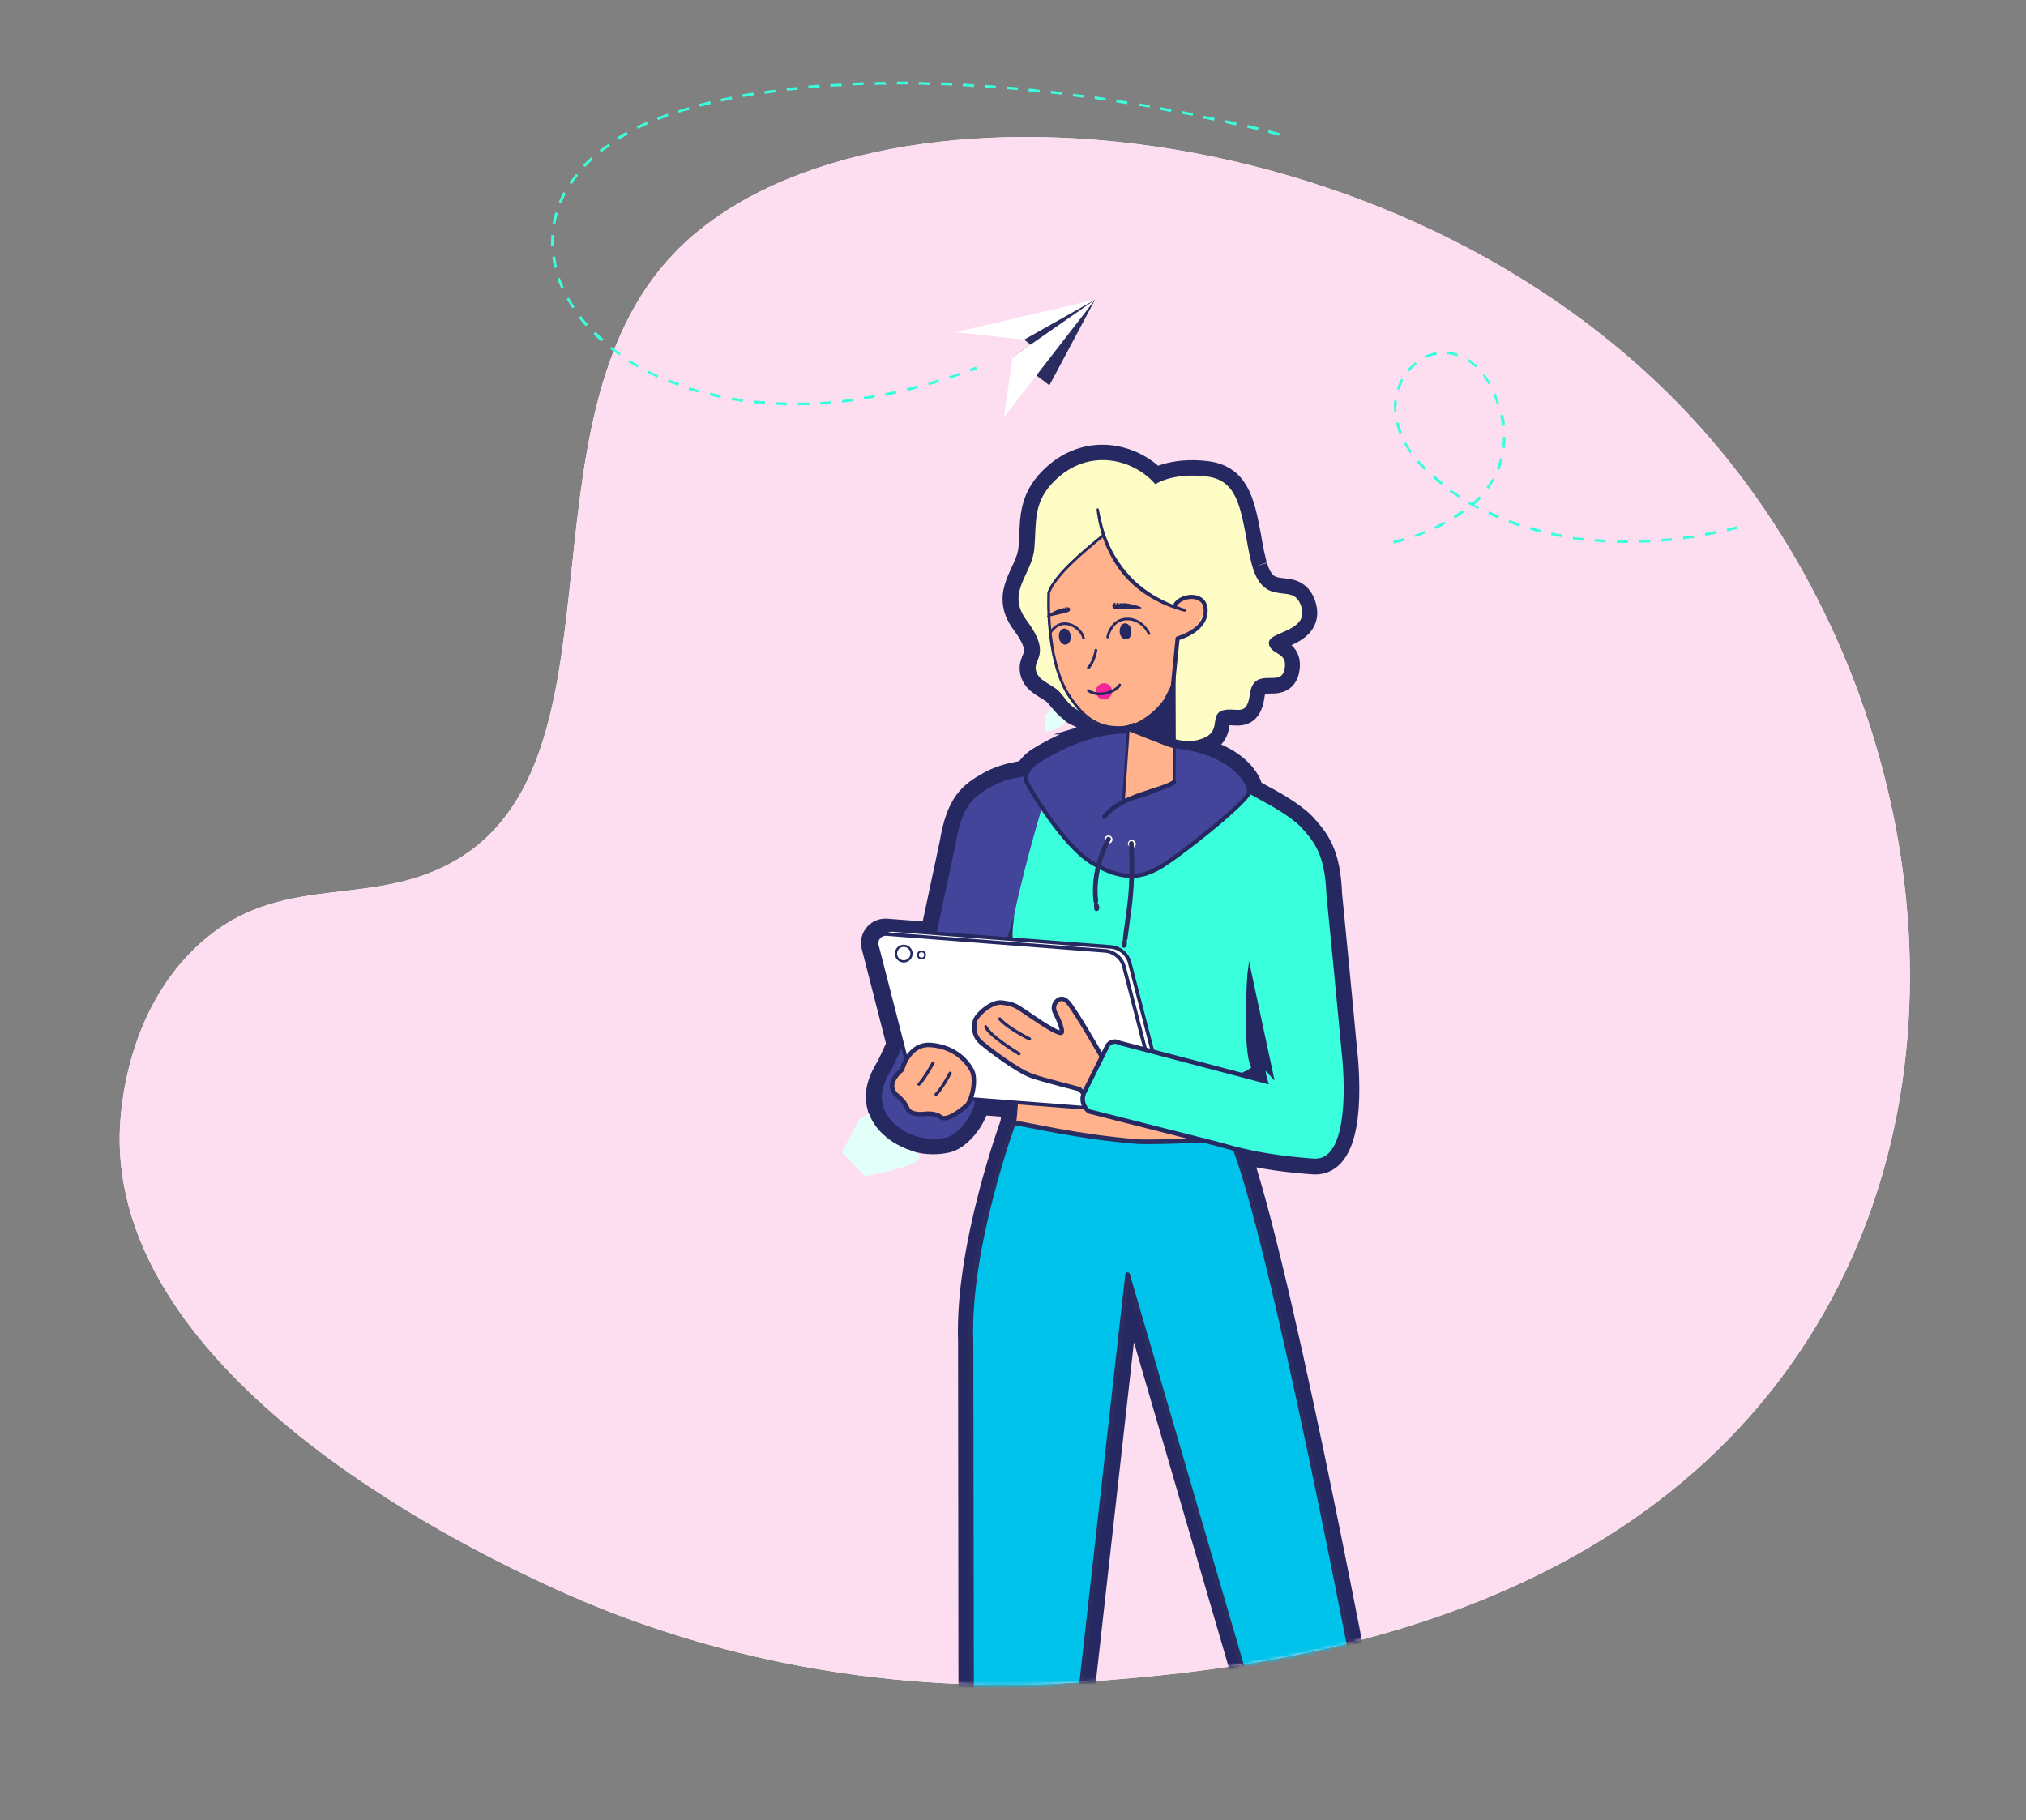 <svg width="561" height="504" viewBox="0 0 561 504" fill="none" xmlns="http://www.w3.org/2000/svg">
<rect x="0" y="0" width="561" height="504" fill="#808080" stroke="none"/>
<path d="M33.139 315.368C33.132 311.37 33.536 282.588 53.675 262.877C75.436 241.56 99.401 251.281 122.591 240.157C176.34 214.396 141.069 117.452 186.788 70.007C238.734 16.094 393.121 28.174 473.514 121.36C530.127 186.955 550.325 293.076 500.563 370.948C447.013 454.763 339.929 462.784 300.183 465.759C277.141 467.489 217.348 469.324 152.727 439.532C134.725 431.222 33.181 384.421 33.139 315.368Z" fill="white"/>
<path d="M33.139 315.368C33.132 311.37 33.536 282.588 53.675 262.877C75.436 241.56 99.401 251.281 122.591 240.157C176.34 214.396 141.069 117.452 186.788 70.007C238.734 16.094 393.121 28.174 473.514 121.36C530.127 186.955 550.325 293.076 500.563 370.948C447.013 454.763 339.929 462.784 300.183 465.759C277.141 467.489 217.348 469.324 152.727 439.532C134.725 431.222 33.181 384.421 33.139 315.368Z" fill="#FDDEF0"/>
<mask id="mask0_1244_14696" style="mask-type:alpha" maskUnits="userSpaceOnUse" x="33" y="37" width="496" height="430">
<path d="M33.139 315.368C33.132 311.37 33.536 282.588 53.675 262.877C75.436 241.56 99.401 251.281 122.591 240.157C176.34 214.396 141.069 117.452 186.788 70.007C238.734 16.094 393.121 28.174 473.514 121.36C530.127 186.955 550.325 293.076 500.563 370.948C447.013 454.763 339.929 462.784 300.183 465.759C277.141 467.489 217.348 469.324 152.727 439.532C134.725 431.222 33.181 384.421 33.139 315.368Z" fill="white"/>
<path d="M33.139 315.368C33.132 311.37 33.536 282.588 53.675 262.877C75.436 241.56 99.401 251.281 122.591 240.157C176.34 214.396 141.069 117.452 186.788 70.007C238.734 16.094 393.121 28.174 473.514 121.36C530.127 186.955 550.325 293.076 500.563 370.948C447.013 454.763 339.929 462.784 300.183 465.759C277.141 467.489 217.348 469.324 152.727 439.532C134.725 431.222 33.181 384.421 33.139 315.368Z" fill="#FDDEF0"/>
</mask>
<g mask="url(#mask0_1244_14696)">
<path d="M261.854 315.592C253.044 317.391 245.513 311.995 243.917 306.805C243.027 303.771 243.142 300.566 246.37 295.497L253.015 281.171L256.262 294.151L253.651 295.929C257.421 298.566 269.553 302.088 270.297 303.752C271.355 306.181 266.761 314.607 261.854 315.592ZM341.159 282.588C321.837 280.742 302.515 278.895 283.193 277.049C283.113 286.437 281.87 296.478 281.073 307.171C280.89 309.629 280.707 312.087 279.862 315.113L340.252 319.725L342.083 295.143L341.159 282.588ZM280.799 310.858C280.799 310.858 268.065 345.361 268.987 371.266L269.095 466.467L299.385 468.688L312.369 352.948L346.141 468.742L376.829 472.42C376.829 472.42 351.801 339.396 341.179 315.593C339.34 315.329 320.67 316.376 315.115 316.075C297.87 314.634 286.564 311.669 280.799 310.858ZM284.9 252.457L306.204 229.363L298.794 212.357L296.357 211.8L281.768 214.641C281.768 214.641 277.504 215.304 274.135 217.272C269.09 220.1 265.685 222.56 263.875 233.546L252.621 286.457L275.764 288.595L284.9 252.457ZM346.917 295.142C344.622 291.011 345.986 269.36 345.986 269.36L344.72 234.777L324.098 228.752L303.118 230.858L292.831 222.532L291.479 227.373L289.845 226.012L284.786 252.325L278.058 296.063C278.058 296.063 281.029 297.773 286.069 296.675C291.232 295.586 299.759 294.259 307.322 297.556C315.132 300.872 349.203 299.395 346.917 295.142ZM325.219 305.227L315.613 267.782C314.943 265.135 312.606 263.226 309.894 263.019L249.381 258.397C247.286 258.237 245.661 260.091 246.13 262.104L256.311 301.819C256.589 303.076 257.757 304.03 259.113 304.134L321.968 308.935C324.063 309.095 325.688 307.241 325.219 305.227ZM321.275 304.926L311.669 267.481C310.999 264.834 308.662 262.925 305.951 262.718L245.437 258.096C243.342 257.936 241.717 259.789 242.187 261.803L252.367 301.517C252.645 302.775 253.814 303.729 255.169 303.833L318.024 308.633C320.119 308.793 321.745 306.94 321.275 304.926ZM279.302 286.022C280.781 286.135 282.524 286.021 282.689 283.809C282.845 281.719 280.499 279.933 279.02 279.82C277.541 279.707 275.77 280.19 275.66 281.665C275.523 283.509 277.7 285.9 279.302 286.022ZM302.423 305.093L311.036 304.268L306.1 294.002C306.1 294.002 298.539 280.693 296.038 277.659C294.906 276.213 293.902 276.383 293.116 276.941C292.076 277.603 291.719 279.06 292.253 280.213C293.207 282.387 294.913 286.102 293.927 286.027C291.955 285.876 285.013 280.896 282.535 279.223C280.408 277.825 278.674 277.816 277.574 277.608C274.502 277.25 270.37 281.137 270.127 282.726C269.716 284.919 270.044 287.169 271.792 288.662C274.462 291.091 282.221 296.752 286.092 298.036C288.748 298.981 299.087 301.625 299.087 301.625L302.423 305.093ZM272.861 284.294C273.911 286.846 282.094 291.798 282.094 291.798L272.861 284.294ZM276.742 282.118C279.024 284.765 285.003 287.694 285.003 287.694L276.742 282.118ZM248.268 303.306C248.268 303.306 250.262 304.818 251.101 306.859C251.941 308.901 255.57 308.437 255.57 308.437C255.57 308.437 258.706 307.935 260.34 309.296C261.974 310.656 266.192 307.27 267.516 306.135C268.84 305 270.53 298.949 268.883 296.104C267.236 293.259 263.777 289.781 257.614 289.31C251.452 288.839 249.67 296.12 249.67 296.12C244.374 300.66 248.268 303.306 248.268 303.306ZM254.325 300.184C254.325 300.184 255.649 299.049 258.234 294.302L254.325 300.184ZM259.072 303.018C259.072 303.018 260.396 301.883 262.981 297.136L259.072 303.018ZM324.089 228.875L343.118 256.286L351.851 297.125C348.428 293.156 350.435 299.49 350.435 299.49L309.953 288.858C308.89 288.158 307.383 288.414 306.676 289.596L300.406 302.22C299.15 304.102 299.706 306.616 301.596 307.873L337.97 317.079C348.879 320.384 358.739 321.137 363.668 321.514C375.993 322.455 372.119 291.257 372.119 291.257C372.119 291.257 370.753 276.32 367.929 247.674C367.52 236.518 364.572 232.832 360.675 228.579C358.032 225.781 351.843 222.342 351.843 222.342L338.744 215.161L336.279 214.973L324.089 228.875ZM344.414 280.488L344.963 273.114L347.843 251.084L339.857 241.822L331.779 233.788L327.899 235.964L325.159 239.463L323.163 266.257L335.457 284.254L344.414 280.488ZM324.504 206.657L323.591 205.598L321.245 203.812L312.417 202.52C302.521 202.258 292.186 207.897 288.031 210.422C283.868 213.071 284.159 215.813 284.36 216.446C284.561 217.079 293.97 233.867 302.637 238.979C311.181 244.081 316.353 242.87 320.877 240.372C326.045 237.553 345.813 221.758 345.996 219.299C346.18 216.841 343.177 213.892 343.177 213.892C336.495 207.078 324.504 206.657 324.504 206.657L325.838 177.093C325.838 177.093 333.224 174.443 333.011 168.988C332.798 163.533 326.128 164.877 324.676 167.733L324.504 206.657ZM283.684 172.266C290.219 181.047 285.663 182.306 286.051 185.426C286.438 188.546 289.227 189.377 291.933 191.314C294.64 193.251 295.716 198.772 304.17 198.429C310.255 198.275 317.338 203.019 323.883 205.002C326.426 205.815 328.881 206.126 331.146 205.681C339.463 203.844 335.032 198.437 338.583 197.349C342.126 196.383 345.612 199.493 346.522 192.269C347.565 184.932 354.643 191.406 356.059 185.705C357.343 180.117 352.075 180.951 351.784 178.209C351.492 175.467 363.397 175.388 360.637 167.513C358.077 160.272 350.677 168.112 347.292 156.976C346.986 156.087 346.43 153.573 346.43 153.573C346.074 151.691 345.709 149.933 345.459 148.307C343.603 138.276 341.938 132.34 333.954 131.359C324.738 130.284 319.922 133.378 319.922 133.378C313.506 126.336 300.958 123.4 291.457 132.811C285.17 139.005 286.342 144.904 285.688 152.024C285.043 159.02 277.597 164.137 283.684 172.266ZM310.989 221.694C317.243 220.935 325.004 216.584 325.004 216.584L325.074 207.318L325.011 183.21L322.404 186.595L312.409 199.305L312.349 201.773L310.989 221.694ZM283.684 172.266C290.219 181.047 285.663 182.306 286.051 185.426C286.438 188.546 289.227 189.377 291.933 191.314C294.64 193.251 295.716 198.772 304.17 198.429C310.255 198.275 317.338 203.019 323.883 205.002C326.426 205.815 328.881 206.126 331.146 205.681C339.463 203.844 335.032 198.437 338.583 197.349C342.126 196.383 345.612 199.493 346.522 192.269C347.565 184.932 354.643 191.406 356.059 185.705C357.343 180.117 352.075 180.951 351.784 178.209C351.492 175.467 363.397 175.388 360.637 167.513C358.077 160.272 350.677 168.112 347.292 156.976C346.986 156.087 346.813 155.085 346.526 153.951C346.535 153.828 346.43 153.573 346.43 153.573C346.074 151.691 345.709 149.933 345.459 148.307C343.603 138.276 341.938 132.34 333.954 131.359C324.738 130.284 319.922 133.378 319.922 133.378C313.506 126.336 300.958 123.4 291.457 132.811C285.17 139.005 286.342 144.904 285.688 152.024C285.043 159.02 277.597 164.137 283.684 172.266ZM326.217 176.998C338.863 170.3 331.114 161.179 325.073 167.393C325.073 167.393 314.348 183.261 326.217 176.998ZM290.207 172.888C291.701 189.442 298.787 202.468 309.145 201.528C319.502 200.589 327.758 186.263 326.264 169.709C324.77 153.154 317.93 143.485 307.572 144.424C297.347 145.25 288.504 152.486 290.207 172.888ZM324.288 167.951C324.288 167.951 329.721 164.905 332.416 155.345C330.02 127.598 305.238 132.503 304.47 136.153C303.588 139.67 304.701 144.7 304.701 144.7C307.459 162.586 324.288 167.951 324.288 167.951ZM299.517 137.752C299.517 137.752 290.463 147.815 290.322 148.051C290.18 148.288 286.62 171.131 288.803 165.117C291.1 159.235 305.924 148.254 305.924 148.254L306.65 143.489L299.517 137.752ZM323.597 200.531L325.98 176.856C325.98 176.856 333.567 174.84 333.723 169.413C334.003 163.996 327.133 164.707 325.443 167.421L323.597 200.531ZM305.175 148.32C299.5 152.955 292.095 159.188 290.118 164.105C290.118 164.105 289.16 181.955 295.452 192.324C298.127 196.36 301.837 201.464 309.021 201.519C317.562 201.677 323.205 195.804 324.247 191.804L305.175 148.32ZM325.307 187.559C325.307 187.559 324.119 190.187 322.252 193.629C318.229 199.379 312.272 201.149 312.272 201.149C312.272 201.149 312.395 201.158 312.417 202.52C316.032 203.908 323.244 206.931 325.074 207.318L325.307 187.559ZM328.072 168.734C324.923 167.752 322.038 166.543 319.19 164.842C316.465 163.151 313.891 161.1 311.847 158.595C309.793 156.213 308.022 153.359 306.754 150.419C305.486 147.479 304.729 144.331 304.104 141.069C304.113 140.946 303.876 140.805 303.752 140.795C303.629 140.786 303.488 141.022 303.478 141.145C303.857 144.388 304.605 147.659 305.864 150.722C307.123 153.784 308.77 156.63 310.929 159.267C313.097 161.781 315.662 163.954 318.633 165.665C321.481 167.365 324.612 168.593 327.771 169.453C328.017 169.472 328.149 169.358 328.282 169.245C328.423 169.008 328.319 168.753 328.072 168.734ZM301.205 184.976C301.877 184.286 302.868 182.631 303.306 180.069L301.205 184.976ZM301.205 184.976C301.877 184.286 302.868 182.631 303.306 180.069L301.205 184.976ZM307.791 191.412C307.636 190.165 306.582 189.342 305.34 189.371C304.089 189.523 303.268 190.573 303.299 191.811C303.454 193.059 304.509 193.881 305.75 193.852C307.001 193.701 307.832 192.528 307.791 191.412ZM301.099 191.396C304.166 193.484 308.768 191.611 309.768 189.833L301.099 191.396ZM318.024 175.507C316.509 172.548 313.889 171.112 311.132 171.519C308.375 171.927 306.941 174.537 306.548 176.484L318.024 175.507ZM299.838 176.714C299.414 174.085 294.019 169.965 290.517 175.384L299.838 176.714ZM313.121 174.762C312.966 173.514 312.168 172.587 311.296 172.644C310.424 172.701 309.725 173.761 309.88 175.008C310.035 176.256 310.834 177.183 311.706 177.126C312.578 177.069 313.276 176.009 313.121 174.762ZM296.282 176.195C296.127 174.947 295.328 174.021 294.457 174.078C293.585 174.135 292.886 175.194 293.041 176.442C293.196 177.69 293.995 178.616 294.866 178.559C295.738 178.502 296.437 177.443 296.282 176.195ZM289.861 170.884C290.997 170.6 293.394 170.041 294.654 169.766C295.156 169.681 295.544 169.464 295.799 169.36C296.452 168.915 296.023 168.017 295.266 168.206L295.142 168.197L295.238 168.575L295.106 168.688L295.019 168.187C294.896 168.178 294.64 168.282 294.517 168.273L294.622 168.528L294.49 168.641L294.385 168.386C294.006 168.481 293.627 168.576 293.248 168.67C291.979 169.068 290.55 169.947 289.765 170.506C289.746 170.751 289.737 170.874 289.861 170.884ZM315.711 168.284C314.62 167.954 312.685 167.312 311.206 167.199C310.713 167.161 310.22 167.123 309.841 167.218L309.823 167.464L309.576 167.445L309.594 167.199C309.348 167.18 309.225 167.171 308.978 167.152L308.932 167.767L308.686 167.748L308.732 167.133L308.608 167.124C307.737 167.181 307.522 168.401 308.366 168.712C308.727 168.864 309.22 168.901 309.845 168.825C311.333 168.815 314.319 168.673 315.683 168.653C315.939 168.549 315.957 168.303 315.711 168.284ZM306.755 233.607C307.372 233.655 307.901 233.201 307.947 232.586C307.993 231.971 307.536 231.442 306.92 231.395C306.304 231.348 305.774 231.802 305.729 232.417C305.683 233.031 306.262 233.57 306.755 233.607ZM313.232 234.844C313.849 234.891 314.378 234.437 314.424 233.822C314.47 233.208 314.013 232.679 313.397 232.631C312.781 232.584 312.251 233.038 312.206 233.653C312.292 234.154 312.739 234.806 313.232 234.844ZM306.847 232.378C305.112 235.707 302.522 242.184 303.338 249.539L306.847 232.378ZM311.365 259.917C311.365 259.917 311.365 259.917 312.49 251.474C313.614 243.031 312.968 235.071 313.078 233.596L311.365 259.917ZM303.137 248.906C302.781 250.362 302.858 250.986 302.927 251.733C302.995 252.48 304.227 252.574 304.31 251.468C304.383 250.484 303.137 248.906 303.137 248.906ZM311.552 259.066C310.835 260.371 310.543 260.967 310.488 261.705C310.433 262.442 311.515 262.895 311.835 261.931C312.278 260.976 311.552 259.066 311.552 259.066ZM325.004 216.584C322.356 218.853 309.848 220.37 305.693 226.233L325.004 216.584Z" fill="#43459A"/>
<path d="M324.504 206.657L323.591 205.598L321.245 203.812L312.417 202.52M324.504 206.657C324.504 206.657 336.495 207.078 343.177 213.892C343.177 213.892 346.18 216.841 345.996 219.299C345.813 221.758 326.045 237.553 320.877 240.372C316.353 242.87 311.181 244.081 302.637 238.979C293.97 233.867 284.561 217.079 284.36 216.446C284.159 215.813 283.868 213.071 288.031 210.422C292.186 207.897 302.521 202.258 312.417 202.52M324.504 206.657L325.838 177.093C325.838 177.093 333.224 174.443 333.011 168.988C332.798 163.533 326.128 164.877 324.676 167.733L324.504 206.657ZM312.417 202.52C312.395 201.158 312.272 201.149 312.272 201.149C312.272 201.149 318.229 199.379 322.252 193.629C324.119 190.187 325.307 187.559 325.307 187.559L325.074 207.318M312.417 202.52C316.032 203.908 323.244 206.931 325.074 207.318M347.292 156.976C350.677 168.112 358.077 160.272 360.637 167.513C363.397 175.388 351.492 175.467 351.784 178.209C352.075 180.951 357.343 180.117 356.059 185.705C354.643 191.406 347.565 184.932 346.522 192.269C345.612 199.493 342.126 196.383 338.583 197.349C335.032 198.437 339.463 203.844 331.146 205.681C328.881 206.126 326.426 205.815 323.883 205.002C317.338 203.019 310.255 198.275 304.17 198.429C295.716 198.772 294.64 193.251 291.933 191.314C289.227 189.377 286.438 188.546 286.051 185.426C285.663 182.306 290.219 181.047 283.684 172.266C277.597 164.137 285.043 159.02 285.688 152.024C286.342 144.904 285.17 139.005 291.457 132.811C300.958 123.4 313.506 126.336 319.922 133.378C319.922 133.378 324.738 130.284 333.954 131.359C341.938 132.34 343.603 138.276 345.459 148.307C345.709 149.933 346.074 151.691 346.43 153.573M347.292 156.976C346.986 156.087 346.43 153.573 346.43 153.573M347.292 156.976C346.986 156.087 346.813 155.085 346.526 153.951C346.535 153.828 346.43 153.573 346.43 153.573M325.004 216.584C325.004 216.584 317.243 220.935 310.989 221.694L312.349 201.773L312.409 199.305L322.404 186.595L325.011 183.21L325.074 207.318M325.004 216.584L325.074 207.318M325.004 216.584C322.356 218.853 309.848 220.37 305.693 226.233M261.854 315.592C253.044 317.391 245.513 311.995 243.917 306.805C243.027 303.771 243.142 300.566 246.37 295.497L253.015 281.171L256.262 294.151L253.651 295.929C257.421 298.566 269.553 302.088 270.297 303.752C271.355 306.181 266.761 314.607 261.854 315.592ZM341.159 282.588C321.837 280.742 302.515 278.895 283.193 277.049C283.113 286.437 281.87 296.478 281.073 307.171C280.89 309.629 280.707 312.087 279.862 315.113L340.252 319.725L342.083 295.143L341.159 282.588ZM280.799 310.858C280.799 310.858 268.065 345.361 268.987 371.266L269.095 466.467L299.386 468.688L312.369 352.948L346.141 468.742L376.829 472.42C376.829 472.42 351.801 339.396 341.179 315.593C339.34 315.329 320.67 316.376 315.115 316.075C297.87 314.634 286.564 311.669 280.799 310.858ZM284.9 252.457L306.204 229.363L298.794 212.357L296.357 211.8L281.768 214.641C281.768 214.641 277.504 215.304 274.135 217.272C269.09 220.1 265.685 222.56 263.875 233.546L252.621 286.457L275.764 288.595L284.9 252.457ZM346.917 295.142C344.622 291.011 345.986 269.36 345.986 269.36L344.72 234.777L324.098 228.752L303.118 230.858L292.831 222.532L291.479 227.373L289.845 226.012L284.786 252.325L278.058 296.063C278.058 296.063 281.029 297.773 286.069 296.675C291.232 295.586 299.759 294.259 307.322 297.556C315.132 300.872 349.203 299.395 346.917 295.142ZM325.219 305.227L315.613 267.782C314.943 265.135 312.606 263.226 309.894 263.019L249.381 258.397C247.286 258.237 245.661 260.091 246.13 262.104L256.311 301.819C256.589 303.076 257.757 304.03 259.113 304.134L321.968 308.935C324.063 309.095 325.688 307.241 325.219 305.227ZM321.275 304.926L311.669 267.481C310.999 264.834 308.662 262.925 305.951 262.718L245.437 258.096C243.342 257.936 241.717 259.79 242.187 261.803L252.367 301.517C252.645 302.775 253.814 303.729 255.169 303.833L318.024 308.633C320.119 308.793 321.745 306.94 321.275 304.926ZM279.302 286.022C280.781 286.135 282.524 286.021 282.689 283.809C282.845 281.719 280.499 279.933 279.02 279.82C277.541 279.707 275.77 280.19 275.66 281.665C275.523 283.509 277.7 285.9 279.302 286.022ZM302.423 305.093L311.036 304.268L306.1 294.002C306.1 294.002 298.539 280.693 296.038 277.659C294.906 276.213 293.902 276.383 293.116 276.941C292.076 277.603 291.719 279.06 292.253 280.213C293.207 282.387 294.913 286.102 293.927 286.027C291.955 285.876 285.013 280.896 282.535 279.223C280.408 277.825 278.674 277.816 277.574 277.608C274.502 277.25 270.37 281.137 270.127 282.726C269.716 284.919 270.044 287.169 271.792 288.662C274.462 291.091 282.221 296.752 286.092 298.036C288.748 298.981 299.087 301.625 299.087 301.625L302.423 305.093ZM272.861 284.294C273.911 286.846 282.094 291.798 282.094 291.798L272.861 284.294ZM276.742 282.118C279.024 284.765 285.003 287.694 285.003 287.694L276.742 282.118ZM248.268 303.306C248.268 303.306 250.262 304.818 251.101 306.859C251.941 308.901 255.57 308.437 255.57 308.437C255.57 308.437 258.706 307.935 260.34 309.296C261.974 310.656 266.192 307.27 267.516 306.135C268.84 305 270.53 298.949 268.883 296.104C267.236 293.259 263.777 289.781 257.614 289.31C251.452 288.839 249.67 296.12 249.67 296.12C244.374 300.66 248.268 303.306 248.268 303.306ZM254.325 300.184C254.325 300.184 255.649 299.049 258.234 294.302L254.325 300.184ZM259.072 303.018C259.072 303.018 260.396 301.883 262.981 297.136L259.072 303.018ZM324.089 228.875L343.118 256.286L351.851 297.125C348.428 293.156 350.435 299.49 350.435 299.49L309.953 288.858C308.89 288.158 307.383 288.414 306.676 289.596L300.406 302.22C299.15 304.102 299.706 306.616 301.596 307.873L337.97 317.079C348.879 320.384 358.739 321.137 363.668 321.514C375.993 322.455 372.119 291.257 372.119 291.257C372.119 291.257 370.753 276.32 367.929 247.674C367.52 236.518 364.572 232.832 360.675 228.579C358.032 225.781 351.843 222.342 351.843 222.342L338.744 215.161L336.279 214.973L324.089 228.875ZM344.414 280.488L344.963 273.114L347.843 251.084L339.857 241.822L331.779 233.788L327.899 235.964L325.159 239.463L323.163 266.257L335.457 284.254L344.414 280.488ZM326.217 176.998C338.863 170.3 331.114 161.179 325.073 167.393C325.073 167.393 314.348 183.261 326.217 176.998ZM290.207 172.888C291.701 189.442 298.787 202.468 309.145 201.528C319.502 200.589 327.758 186.263 326.264 169.709C324.77 153.154 317.93 143.485 307.572 144.424C297.347 145.25 288.504 152.486 290.207 172.888ZM324.288 167.951C324.288 167.951 329.721 164.905 332.416 155.345C330.02 127.598 305.238 132.503 304.47 136.153C303.588 139.67 304.701 144.7 304.701 144.7C307.459 162.586 324.288 167.951 324.288 167.951ZM299.517 137.752C299.517 137.752 290.463 147.815 290.322 148.051C290.18 148.288 286.62 171.131 288.803 165.117C291.1 159.235 305.924 148.254 305.924 148.254L306.65 143.489L299.517 137.752ZM323.597 200.531L325.98 176.856C325.98 176.856 333.567 174.84 333.723 169.413C334.003 163.996 327.133 164.707 325.443 167.421L323.597 200.531ZM305.175 148.32C299.5 152.955 292.095 159.188 290.118 164.105C290.118 164.105 289.16 181.955 295.452 192.324C298.127 196.36 301.837 201.464 309.021 201.519C317.562 201.677 323.205 195.804 324.247 191.804L305.175 148.32ZM328.072 168.734C324.923 167.752 322.038 166.543 319.19 164.842C316.465 163.151 313.891 161.1 311.847 158.595C309.793 156.213 308.022 153.359 306.754 150.419C305.486 147.479 304.729 144.331 304.104 141.069C304.113 140.946 303.876 140.805 303.752 140.795C303.629 140.786 303.488 141.022 303.478 141.145C303.857 144.388 304.605 147.659 305.864 150.722C307.123 153.784 308.77 156.63 310.929 159.267C313.097 161.781 315.662 163.954 318.633 165.665C321.481 167.365 324.612 168.593 327.771 169.453C328.017 169.472 328.149 169.358 328.282 169.245C328.423 169.008 328.319 168.753 328.072 168.734ZM301.205 184.976C301.877 184.286 302.868 182.631 303.306 180.069L301.205 184.976ZM307.791 191.412C307.636 190.165 306.582 189.342 305.34 189.371C304.089 189.523 303.268 190.573 303.299 191.811C303.454 193.059 304.509 193.881 305.75 193.852C307.001 193.701 307.832 192.528 307.791 191.412ZM301.099 191.396C304.166 193.484 308.768 191.611 309.768 189.833L301.099 191.396ZM318.024 175.507C316.509 172.548 313.889 171.112 311.132 171.519C308.375 171.927 306.941 174.537 306.548 176.484L318.024 175.507ZM299.838 176.714C299.414 174.085 294.019 169.965 290.517 175.384L299.838 176.714ZM313.121 174.762C312.966 173.514 312.168 172.587 311.296 172.644C310.424 172.701 309.725 173.761 309.88 175.008C310.035 176.256 310.834 177.183 311.706 177.126C312.578 177.069 313.276 176.009 313.121 174.762ZM296.282 176.195C296.127 174.947 295.328 174.021 294.457 174.078C293.585 174.135 292.886 175.194 293.041 176.442C293.196 177.69 293.995 178.616 294.866 178.559C295.738 178.502 296.437 177.443 296.282 176.195ZM289.861 170.884C290.997 170.6 293.394 170.041 294.654 169.766C295.156 169.681 295.544 169.464 295.799 169.36C296.452 168.915 296.023 168.017 295.266 168.206L295.142 168.197L295.238 168.575L295.106 168.688L295.019 168.187C294.896 168.178 294.64 168.282 294.517 168.273L294.622 168.528L294.49 168.641L294.385 168.386C294.006 168.481 293.627 168.576 293.248 168.67C291.979 169.068 290.55 169.947 289.765 170.506C289.746 170.751 289.737 170.874 289.861 170.884ZM315.711 168.284C314.62 167.954 312.685 167.312 311.206 167.199C310.713 167.161 310.22 167.123 309.841 167.218L309.823 167.464L309.576 167.445L309.594 167.199C309.348 167.18 309.225 167.171 308.978 167.152L308.932 167.767L308.686 167.748L308.732 167.133L308.608 167.124C307.737 167.181 307.522 168.401 308.366 168.712C308.727 168.864 309.22 168.901 309.845 168.825C311.333 168.815 314.319 168.673 315.683 168.653C315.939 168.549 315.957 168.303 315.711 168.284ZM306.755 233.607C307.372 233.655 307.901 233.201 307.947 232.586C307.993 231.971 307.536 231.442 306.92 231.395C306.304 231.348 305.774 231.802 305.729 232.417C305.683 233.031 306.262 233.57 306.755 233.607ZM313.232 234.844C313.849 234.891 314.378 234.437 314.424 233.822C314.47 233.208 314.013 232.679 313.397 232.631C312.781 232.584 312.251 233.038 312.206 233.653C312.292 234.154 312.739 234.806 313.232 234.844ZM306.847 232.378C305.112 235.707 302.522 242.184 303.338 249.539L306.847 232.378ZM311.365 259.917C311.365 259.917 311.365 259.917 312.49 251.474C313.614 243.031 312.968 235.071 313.078 233.596L311.365 259.917ZM303.137 248.906C302.781 250.362 302.858 250.986 302.927 251.733C302.995 252.48 304.227 252.574 304.31 251.468C304.383 250.484 303.137 248.906 303.137 248.906ZM311.552 259.066C310.835 260.371 310.543 260.967 310.488 261.705C310.433 262.442 311.515 262.895 311.835 261.931C312.278 260.976 311.552 259.066 311.552 259.066Z" stroke="#262961" stroke-width="7.399" stroke-miterlimit="10"/>
<path d="M270.416 303.819C269.672 302.156 257.543 298.63 253.774 295.994L256.384 294.218L253.132 281.245L246.497 295.559C243.272 300.623 243.159 303.826 244.049 306.859C245.647 312.046 253.176 317.441 261.982 315.647C266.886 314.665 271.475 306.247 270.416 303.819Z" fill="#43459A" stroke="#262961" stroke-width="1.233" stroke-miterlimit="10"/>
<path d="M342.052 295.166L340.234 319.705L279.922 315.075C280.764 312.055 280.946 309.601 281.128 307.147C281.919 296.472 283.157 286.449 283.233 277.077C302.53 278.928 321.827 280.78 341.124 282.632L342.052 295.166Z" fill="#FFB28B" stroke="#262961" stroke-width="1.233" stroke-miterlimit="10"/>
<path d="M280.648 310.913C280.648 310.913 267.933 345.391 268.864 371.281L269.016 468.756L299.207 468.803L312.225 352.992L346.035 468.877L376.713 471.696C376.713 471.696 351.639 339.464 341.011 315.671C339.172 315.406 320.509 316.444 314.955 316.141C297.715 314.694 286.411 311.726 280.648 310.913Z" fill="#00C3EB" stroke="#2B2D60" stroke-width="1.293" stroke-miterlimit="10" stroke-linecap="round" stroke-linejoin="round"/>
<path d="M285.033 252.475L306.326 229.399L298.91 212.398L296.472 211.84L281.885 214.674C281.885 214.674 277.622 215.335 274.254 217.3C269.211 220.125 265.806 222.582 264.001 233.563L252.769 286.447L275.912 288.594L285.033 252.475Z" fill="#43459A" stroke="#262961" stroke-width="1.233" stroke-miterlimit="10"/>
<path d="M346.954 295.112C344.659 290.983 346.014 269.351 346.014 269.351L344.734 234.796L324.123 228.768L303.159 230.863L292.876 222.54L291.526 227.376L289.893 226.016C289.893 226.016 283.798 245.884 281.507 258.964C279.001 273.268 278.143 296.003 278.143 296.003C278.143 296.003 281.113 297.713 286.149 296.618C291.308 295.532 299.829 294.21 307.388 297.508C315.193 300.824 349.24 299.363 346.954 295.112Z" fill="#3AFFDC" stroke="#262961" stroke-width="1.233" stroke-miterlimit="10"/>
<path d="M345.577 295.105C343.282 290.843 344.691 268.476 344.691 268.476L343.484 232.757L322.81 226.572L301.763 228.787L291.46 220.206L290.095 225.209L288.459 223.807C288.459 223.807 282.297 244.361 279.967 257.888C277.42 272.68 276.508 296.186 276.508 296.186C276.508 296.186 279.486 297.947 284.542 296.803C289.723 295.669 298.278 294.282 305.858 297.674C313.685 301.084 347.862 299.494 345.577 295.105Z" fill="#3AFFDC"/>
<path d="M280.878 253.459C280.878 253.459 280.414 256.403 280.377 258.306C280.355 259.447 280.467 261.226 280.467 261.226L278.436 261.071L280.878 253.459Z" fill="#2B2D60"/>
<path d="M312.805 266.597L312.805 266.599L322.438 303.934C322.826 305.602 321.483 307.156 319.71 307.018L256.922 302.163C255.798 302.076 254.911 301.298 254.559 300.208L244.353 260.624C243.965 258.956 245.308 257.403 247.081 257.54L307.529 262.214C310.033 262.408 312.186 264.17 312.805 266.597Z" fill="white" stroke="#262961" stroke-width="0.987"/>
<path d="M252.982 301.343L242.789 261.743C242.402 260.074 243.745 258.52 245.518 258.656L305.957 263.314C308.46 263.507 310.613 265.269 311.23 267.698L311.231 267.699L320.85 305.045C320.85 305.046 320.851 305.048 320.851 305.049C321.239 306.719 319.895 308.273 318.123 308.136L255.345 303.298C254.221 303.212 253.334 302.433 252.982 301.343Z" fill="white" stroke="#262961" stroke-width="0.987"/>
<path d="M276.243 281.741C276.28 281.238 276.588 280.879 277.12 280.639C277.665 280.392 278.388 280.304 279.071 280.357C279.665 280.403 280.519 280.807 281.215 281.474C281.906 282.137 282.349 282.97 282.287 283.812C282.252 284.3 282.131 284.636 281.977 284.871C281.825 285.102 281.623 285.263 281.377 285.374C280.859 285.608 280.166 285.62 279.432 285.564C278.821 285.516 277.987 285.002 277.295 284.201C276.607 283.404 276.189 282.473 276.243 281.741Z" fill="#E2FFFA" stroke="#262961" stroke-width="0.987"/>
<path d="M298.899 301.614C298.899 301.614 288.573 298.97 285.919 298.026C282.053 296.742 274.311 290.965 271.634 288.662C269.888 287.17 269.436 284.914 269.969 282.734C270.334 281.157 274.459 277.278 277.404 277.628C278.625 277.845 280.235 277.845 282.359 279.242C284.958 280.923 291.77 285.888 293.74 286.04C294.724 286.115 293.151 282.292 292.065 280.234C291.532 279.083 291.878 277.752 292.926 276.969C293.71 276.412 294.704 276.365 295.844 277.686C298.343 280.716 305.9 294.007 305.9 294.007L310.834 304.258L302.232 305.079L298.899 301.614Z" fill="#FFB28B" stroke="#262961" stroke-width="1.233" stroke-miterlimit="10"/>
<path d="M282.183 291.832C282.183 291.832 274.008 286.885 272.959 284.336" stroke="#262961" stroke-width="0.863" stroke-miterlimit="10" stroke-linecap="round"/>
<path d="M285.09 287.72C285.09 287.72 279.118 284.795 276.838 282.152" stroke="#262961" stroke-width="0.863" stroke-miterlimit="10" stroke-linecap="round"/>
<path d="M249.8 296.182C249.8 296.182 251.577 288.911 257.733 289.383C263.89 289.856 267.347 293.332 268.994 296.174C270.641 299.017 268.955 305.061 267.633 306.194C266.31 307.327 262.097 310.708 260.464 309.348C258.832 307.988 255.699 308.488 255.699 308.488C255.699 308.488 252.073 308.95 251.234 306.91C250.394 304.87 248.401 303.359 248.401 303.359C248.401 303.359 244.511 300.715 249.8 296.182Z" fill="#FFB28B" stroke="#262961" stroke-width="1.233" stroke-miterlimit="10"/>
<path d="M258.362 294.37C255.779 299.115 254.455 300.249 254.455 300.249" stroke="#262961" stroke-width="0.863" stroke-miterlimit="10" stroke-linecap="round"/>
<path d="M263.094 297.199C260.511 301.943 259.187 303.077 259.187 303.077" stroke="#262961" stroke-width="0.863" stroke-miterlimit="10" stroke-linecap="round"/>
<path d="M336.241 214.957L338.706 215.146L351.805 222.329C351.805 222.329 357.994 225.769 360.637 228.567C364.535 232.819 367.484 236.505 367.897 247.655C370.732 276.287 372.104 291.217 372.104 291.217C372.104 291.217 375.99 322.4 363.668 321.454C358.739 321.076 348.882 320.319 337.974 317.011L301.605 307.794C299.715 306.538 299.281 304.033 300.413 302.144L306.676 289.529C307.374 288.471 308.889 288.093 309.952 288.792L350.429 299.436C350.429 299.436 348.42 293.105 351.843 297.074L343.095 256.252L324.06 228.847L336.241 214.957Z" fill="#3AFFDC" stroke="#262961" stroke-width="1.233" stroke-miterlimit="10"/>
<path d="M344.431 280.447L344.978 273.074L347.851 251.05L339.856 241.786L331.77 233.751L327.888 235.924L325.148 239.421L323.171 266.087L335.48 284.085L344.431 280.447Z" fill="#3AFFDC"/>
<path d="M324.633 167.729C326.083 164.877 332.751 163.539 332.968 168.989C333.186 174.439 325.802 177.081 325.802 177.081L324.491 206.616C324.491 206.616 336.483 207.047 343.037 213.974C343.037 213.974 346.042 216.922 345.861 219.378C345.68 221.834 325.925 237.599 320.759 240.411C316.237 242.902 311.066 244.109 302.519 239.004C293.971 233.899 284.426 217.11 284.225 216.477C284.023 215.844 283.616 212.972 287.891 210.462C292.052 207.819 302.374 202.317 312.27 202.587L321.098 203.885L323.446 205.671L324.359 206.73" fill="#43459A"/>
<path d="M324.633 167.729C326.083 164.877 332.751 163.539 332.968 168.989C333.186 174.439 325.802 177.081 325.802 177.081L324.491 206.616C324.491 206.616 336.483 207.047 343.037 213.974C343.037 213.974 346.042 216.922 345.861 219.378C345.68 221.834 325.925 237.599 320.759 240.411C316.237 242.902 311.066 244.109 302.519 239.004C293.971 233.899 284.426 217.11 284.225 216.477C284.023 215.844 283.616 212.972 287.891 210.462C292.052 207.819 302.374 202.317 312.27 202.587L321.098 203.885L323.446 205.671L324.359 206.73" stroke="#262961" stroke-width="1.133" stroke-miterlimit="10" stroke-linecap="round" stroke-linejoin="round"/>
<path d="M283.849 172.171C290.387 180.945 285.835 182.199 286.224 185.315C286.614 188.431 289.402 189.263 292.109 191.2C294.815 193.137 295.895 198.651 304.344 198.315C310.425 198.167 317.509 202.91 324.052 204.896C326.594 205.709 329.048 206.022 331.311 205.579C339.622 203.752 335.189 198.349 338.738 197.265C342.278 196.304 345.765 199.412 346.669 192.199C347.705 184.872 354.784 191.343 356.195 185.651C357.474 180.071 352.21 180.9 351.916 178.162C351.623 175.423 363.521 175.354 360.756 167.487C358.192 160.254 350.802 168.077 347.41 156.954C347.104 156.066 346.546 153.554 346.546 153.554C346.189 151.675 345.823 149.919 345.571 148.295C343.708 138.276 342.039 132.346 334.059 131.36C324.848 130.28 320.036 133.365 320.036 133.365C313.618 126.328 301.075 123.385 291.586 132.775C285.307 138.956 286.483 144.848 285.835 151.958C285.196 158.944 277.758 164.048 283.849 172.171Z" fill="#FFFDC6"/>
<path d="M312.441 201.726L312.499 199.259L322.507 186.559L325.117 183.176L325.2 207.282L325.137 216.546C325.137 216.546 317.362 220.89 311.094 221.644L312.441 201.726Z" fill="#FFB28B" stroke="#262961" stroke-width="0.755" stroke-miterlimit="10"/>
<path d="M283.849 172.171C290.387 180.945 285.835 182.199 286.224 185.315C286.614 188.431 289.402 189.263 292.109 191.2C294.815 193.137 295.895 198.651 304.344 198.315C310.425 198.167 317.509 202.91 324.052 204.896C326.594 205.709 329.048 206.022 331.311 205.579C339.622 203.752 335.189 198.349 338.738 197.265C342.278 196.304 345.765 199.412 346.669 192.199C347.705 184.872 354.784 191.343 356.195 185.651C357.474 180.071 352.21 180.9 351.916 178.162C351.623 175.423 363.521 175.354 360.756 167.487C358.192 160.254 350.802 168.077 347.41 156.954C347.104 156.066 346.93 155.065 346.642 153.932C346.651 153.809 346.546 153.554 346.546 153.554C346.189 151.675 345.823 149.919 345.571 148.295C343.708 138.276 342.039 132.346 334.059 131.36C324.848 130.28 320.036 133.365 320.036 133.365C313.618 126.328 301.075 123.385 291.586 132.775C285.307 138.956 286.483 144.848 285.835 151.958C285.196 158.944 277.758 164.048 283.849 172.171Z" stroke="#262961" stroke-width="1.133" stroke-miterlimit="10"/>
<path d="M325.192 167.334C331.227 161.132 338.981 170.249 326.344 176.93C314.482 183.176 325.192 167.334 325.192 167.334Z" fill="#FFB28B"/>
<path d="M290.36 172.833C291.867 189.378 298.967 202.4 309.327 201.47C319.688 200.54 327.936 186.23 326.429 169.686C324.921 153.141 318.07 143.473 307.709 144.403C297.481 145.22 288.64 152.444 290.36 172.833Z" fill="#FFB28B"/>
<path d="M304.865 144.632C304.865 144.632 303.749 139.607 304.627 136.094C305.506 132.582 330.288 127.579 332.581 155.289C329.771 164.827 324.466 167.874 324.466 167.874C324.466 167.874 307.637 162.502 304.865 144.632Z" fill="#FFFDC6"/>
<path d="M306.98 143.473L306.256 148.235C306.256 148.235 291.431 159.198 289.137 165.075C286.843 170.951 290.502 148.256 290.644 148.02C290.785 147.784 299.837 137.734 299.837 137.734L306.98 143.473Z" fill="#FFFDC6"/>
<path d="M323.699 200.469L326.073 176.794C326.073 176.794 333.688 174.784 333.841 169.357C334.117 163.939 327.221 164.645 325.527 167.358" stroke="#262961" stroke-width="1.133" stroke-miterlimit="10" stroke-linecap="round" stroke-linejoin="round"/>
<path d="M324.55 191.774C323.511 195.77 317.871 201.634 309.328 201.469C302.141 201.409 298.426 196.306 295.748 192.27C289.446 181.904 290.39 164.067 290.39 164.067C292.373 159.033 299.766 152.933 305.439 148.307" stroke="#262961" stroke-width="0.755" stroke-miterlimit="10" stroke-linecap="round" stroke-linejoin="round"/>
<path d="M325.198 207.274C323.366 206.885 316.15 203.858 312.533 202.468C312.518 200.985 312.386 201.098 312.386 201.098C312.386 201.098 318.344 199.334 322.363 193.592C324.105 190.144 325.414 187.528 325.414 187.528L325.198 207.274Z" fill="#262961"/>
<path d="M328.238 168.669C325.089 167.685 322.205 166.475 319.357 164.774C316.633 163.083 314.058 161.032 312.013 158.529C309.958 156.149 308.186 153.296 306.916 150.359C305.646 147.422 304.887 144.277 304.26 141.02C304.269 140.897 304.032 140.755 303.908 140.746C303.785 140.736 303.644 140.972 303.635 141.095C304.016 144.334 304.766 147.601 306.027 150.661C307.288 153.721 308.936 156.564 311.096 159.199C313.265 161.712 315.83 163.885 318.801 165.595C321.649 167.296 324.78 168.525 327.937 169.386C328.184 169.405 328.316 169.292 328.448 169.179C328.59 168.943 328.485 168.688 328.238 168.669Z" fill="#262961"/>
<path d="M303.466 180.039C303.028 182.601 302.036 184.255 301.364 184.944L303.466 180.039Z" fill="#FFB28B"/>
<path d="M303.466 180.039C303.028 182.601 302.036 184.255 301.364 184.944" stroke="#262961" stroke-width="0.755" stroke-miterlimit="10" stroke-linecap="round" stroke-linejoin="round"/>
<path d="M305.908 193.698C304.658 193.849 303.612 192.904 303.456 191.658C303.301 190.411 304.244 189.373 305.494 189.223C306.744 189.072 307.79 190.017 307.946 191.263C307.978 192.5 307.149 193.671 305.908 193.698Z" fill="#F4259A"/>
<path d="M310.043 189.697C309.046 191.466 304.454 193.327 301.39 191.246" stroke="#262961" stroke-width="0.755" stroke-miterlimit="10" stroke-linecap="round" stroke-linejoin="round"/>
<path d="M318.166 175.462C316.651 172.511 314.034 171.077 311.281 171.481C308.528 171.885 307.098 174.486 306.707 176.427" stroke="#262961" stroke-width="0.711" stroke-miterlimit="10" stroke-linecap="round" stroke-linejoin="round"/>
<path d="M300.016 176.685C299.591 174.066 294.201 169.956 290.709 175.352" stroke="#262961" stroke-width="0.72" stroke-miterlimit="10" stroke-linecap="round" stroke-linejoin="round"/>
<path d="M311.861 177.082C310.989 177.138 310.067 176.202 310.034 174.965C310.001 173.728 310.576 172.661 311.448 172.604C312.32 172.548 313.243 173.484 313.275 174.721C313.431 175.968 312.733 177.025 311.861 177.082Z" fill="#262961"/>
<path d="M295.057 178.534C294.186 178.59 293.263 177.654 293.23 176.417C293.074 175.17 293.772 174.113 294.644 174.056C295.516 174 296.439 174.936 296.471 176.173C296.627 177.42 295.929 178.477 295.057 178.534Z" fill="#262961"/>
<path d="M290.068 170.855C291.202 170.572 293.595 170.017 294.853 169.745C295.355 169.66 295.742 169.443 295.997 169.34C296.649 168.897 296.22 168.001 295.463 168.189L295.34 168.18L295.436 168.557L295.304 168.67L295.217 168.17C295.094 168.161 294.839 168.264 294.716 168.255L294.821 168.51L294.689 168.623L294.584 168.368C294.205 168.462 293.827 168.556 293.449 168.65C292.182 169.046 290.755 169.922 289.972 170.478C289.954 170.723 289.945 170.845 290.068 170.855Z" fill="#262961"/>
<path d="M315.845 168.484C314.482 168.502 311.503 168.641 310.017 168.65C309.393 168.725 308.901 168.687 308.541 168.537C307.698 168.226 307.912 167.014 308.782 166.958L308.905 166.967L308.86 167.578L309.106 167.597L309.151 166.986C309.397 167.005 309.52 167.015 309.766 167.034L309.748 167.278L309.994 167.297L310.012 167.053C310.381 167.081 310.873 167.119 311.374 167.034C312.851 167.148 314.915 167.675 315.872 168.117C316.109 168.258 316.091 168.503 315.845 168.484Z" fill="#262961"/>
<path d="M294.715 199.415C293.309 198.319 291.816 196.722 291.245 196.061L289.215 198.373L289.515 202.718C291.834 202.073 296.122 200.511 294.715 199.415Z" fill="#E2FFFA"/>
<path d="M306.854 233.584C307.47 233.632 307.999 233.179 308.044 232.565C308.089 231.951 307.633 231.422 307.017 231.374C306.401 231.327 305.872 231.78 305.827 232.394C305.781 233.008 306.361 233.546 306.854 233.584Z" fill="white"/>
<path d="M313.315 234.815C313.931 234.862 314.46 234.409 314.505 233.795C314.55 233.181 314.094 232.652 313.478 232.605C312.862 232.557 312.333 233.011 312.288 233.624C312.374 234.125 312.822 234.777 313.315 234.815Z" fill="white"/>
<path d="M306.947 232.361C305.204 235.689 302.604 242.166 303.429 249.524" stroke="#2B2D60" stroke-width="1.293" stroke-miterlimit="10" stroke-linecap="round" stroke-linejoin="round"/>
<path d="M313.271 233.578C313.295 234.94 313.823 243.018 312.687 251.465C311.552 259.912 311.552 259.912 311.552 259.912" stroke="#2B2D60" stroke-width="1.293" stroke-miterlimit="10" stroke-linecap="round" stroke-linejoin="round"/>
<path d="M303.219 248.898C302.863 250.353 302.941 250.977 303.01 251.724C303.079 252.471 304.313 252.566 304.394 251.46C304.467 250.477 303.219 248.898 303.219 248.898Z" fill="#2B2D60"/>
<path d="M311.612 259.055C310.895 260.359 310.603 260.955 310.548 261.692C310.494 262.429 311.577 262.883 311.897 261.919C312.34 260.965 311.612 259.055 311.612 259.055Z" fill="#2B2D60"/>
<path d="M325.081 216.562C322.438 218.826 309.948 220.335 305.801 226.186" stroke="#262961" stroke-width="1.233" stroke-miterlimit="10" stroke-linecap="round" stroke-linejoin="round"/>
</g>
<path d="M252.32 318.641C244.598 316.08 241.368 310.807 240.718 308.491L238.166 309.535L233.12 319.048L239.42 325.706C246.937 324.418 260.042 321.202 252.32 318.641Z" fill="#E2FFFA"/>
<circle cx="250.249" cy="264.071" r="2.158" transform="rotate(4.313 250.249 264.071)" fill="white" stroke="#262961" stroke-width="0.617"/>
<circle cx="255.17" cy="264.444" r="0.987" transform="rotate(4.313 255.17 264.444)" fill="white" stroke="#262961" stroke-width="0.493"/>
<path d="M385.938 150.539L385.747 149.784C385.747 149.784 386.882 149.5 388.65 149.018L388.841 149.774C387.073 150.256 385.938 150.539 385.938 150.539ZM391.886 148.772L391.685 148.139C392.697 147.846 393.595 147.421 394.493 146.996L394.816 147.638C393.795 148.054 392.775 148.469 391.886 148.772ZM442.404 150.039C442.158 150.021 441.911 150.002 441.542 149.974L441.597 149.237C442.581 149.312 443.689 149.397 444.673 149.472L444.618 150.209C444.003 150.162 443.142 150.096 442.404 150.039ZM438.589 149.748C437.605 149.673 436.507 149.465 435.522 149.39L435.577 148.654C436.552 148.852 437.537 148.927 438.644 149.012L438.589 149.748ZM447.704 150.321L447.759 149.585C448.743 149.66 449.736 149.612 450.853 149.574L450.798 150.311C449.805 150.358 448.811 150.406 447.704 150.321ZM397.501 146.485L397.177 145.843C398.075 145.418 398.973 144.993 399.88 144.445L400.204 145.087C399.429 145.522 398.522 146.069 397.501 146.485ZM432.473 148.787C431.498 148.589 430.4 148.382 429.425 148.184L429.603 147.457C430.578 147.655 431.553 147.853 432.651 148.06L432.473 148.787ZM453.893 150.3L453.824 149.554C454.818 149.507 455.811 149.459 456.928 149.421L456.996 150.167C456.003 150.214 454.886 150.253 453.893 150.3ZM426.508 147.467C425.533 147.269 424.567 146.948 423.601 146.628L423.779 145.901C424.745 146.221 425.72 146.419 426.686 146.74L426.508 147.467ZM459.977 150.024L459.908 149.278C460.902 149.231 461.905 149.061 462.898 149.013L462.966 149.759C462.096 149.816 460.979 149.854 459.977 150.024ZM466.088 149.38L466.02 148.634C467.023 148.464 468.016 148.417 469.019 148.246L469.087 148.992C468.217 149.049 467.091 149.21 466.088 149.38ZM420.57 145.779C419.604 145.458 418.638 145.138 417.681 144.694L417.982 143.977C418.948 144.297 419.905 144.741 420.871 145.061L420.57 145.779ZM402.916 143.566L402.469 142.915C403.376 142.367 404.16 141.809 404.944 141.252L405.39 141.904C404.739 142.347 403.823 143.018 402.916 143.566ZM472.227 148.368L472.036 147.613C473.039 147.443 474.041 147.272 475.053 146.979L475.244 147.735C474.232 148.028 473.23 148.198 472.227 148.368ZM414.792 143.609C413.835 143.166 412.878 142.722 412.044 142.288L412.345 141.571C413.302 142.014 414.136 142.448 415.102 142.769L414.792 143.609ZM478.261 147.101L478.061 146.468C479.073 146.175 480.075 146.005 480.964 145.703L481.155 146.458C480.276 146.638 479.264 146.931 478.261 147.101ZM409.296 140.968C408.339 140.524 407.515 139.967 406.558 139.524L406.972 138.938C407.209 139.08 407.446 139.221 407.56 139.354C408.221 138.787 408.891 138.097 409.561 137.408L410.14 137.946C409.602 138.522 408.932 139.212 408.271 139.778C408.745 140.061 409.228 140.222 409.579 140.495L409.296 140.968ZM403.96 137.844C403.136 137.287 402.188 136.721 401.363 136.164L401.778 135.579C402.603 136.136 403.427 136.692 404.252 137.249L403.96 137.844ZM412.187 135.387L411.599 134.971C412.155 134.15 412.711 133.328 413.267 132.507L413.855 132.922C413.308 133.621 412.743 134.565 412.187 135.387ZM399.03 134.258C398.214 133.578 397.399 132.899 396.706 132.229L397.244 131.653C397.937 132.323 398.752 133.002 399.577 133.559L399.03 134.258ZM394.382 130.2C393.699 129.407 392.883 128.727 392.323 127.944L392.851 127.49C393.535 128.283 394.228 128.953 394.911 129.746L394.382 130.2ZM415.182 130.061L414.462 129.759C414.781 128.796 415.1 127.833 415.42 126.869L416.149 127.049C415.943 128.144 415.624 129.107 415.182 130.061ZM390.405 125.452C389.853 124.546 389.293 123.762 388.742 122.856L389.384 122.535C389.813 123.432 390.373 124.215 390.924 125.121L390.405 125.452ZM416.746 124.008L416.008 123.952C416.026 123.706 416.054 123.338 416.072 123.093C416.127 122.356 416.172 121.742 416.104 120.997L416.852 120.93C416.92 121.676 416.865 122.413 416.819 123.026C416.792 123.394 416.765 123.763 416.746 124.008ZM387.466 120.043C387.047 119.023 386.751 118.013 386.569 117.135L387.325 116.946C387.498 117.947 387.804 118.834 388.223 119.854L387.466 120.043ZM415.954 118.023C415.781 117.022 415.608 116.021 415.435 115.02L416.192 114.831C416.488 115.841 416.661 116.842 416.711 117.833L415.954 118.023ZM386.059 114.01C386 113.142 385.941 112.273 386.005 111.414C386.023 111.168 386.032 111.046 386.041 110.923L386.78 110.979C386.771 111.102 386.752 111.347 386.743 111.47C386.679 112.329 386.624 113.066 386.683 113.934L386.059 114.01ZM414.538 112.113C414.443 111.735 414.224 111.348 414.128 110.97C413.928 110.338 413.718 109.828 413.509 109.318L414.151 108.997C414.361 109.507 414.561 110.139 414.762 110.772C414.857 111.149 415.076 111.536 415.172 111.914L414.538 112.113ZM387.5 107.948L386.771 107.769C387.09 106.806 387.533 105.852 387.975 104.898L388.572 105.191C388.13 106.145 387.81 107.108 387.5 107.948ZM412.233 106.505C411.682 105.599 411.131 104.693 410.561 104.032L411.09 103.579C411.65 104.362 412.202 105.268 412.753 106.174L412.233 106.505ZM390.231 102.849L389.643 102.434C390.323 101.621 391.116 100.941 391.909 100.261L392.364 100.79C391.58 101.347 390.91 102.037 390.231 102.849ZM408.625 101.785C407.932 101.115 407.117 100.436 406.283 100.002L406.698 99.416C407.522 99.973 408.338 100.653 409.154 101.332L408.625 101.785ZM394.962 99.137L394.639 98.495C395.537 98.07 396.549 97.777 397.683 97.493L397.875 98.248C396.749 98.409 395.86 98.712 394.962 99.137ZM403.535 98.681C402.569 98.36 401.717 98.172 400.732 98.096L400.609 98.087L400.664 97.351L400.787 97.36C401.771 97.435 402.747 97.633 403.713 97.954L403.535 98.681Z" fill="#3AFFDC"/>
<path d="M211.789 111.885C210.804 111.81 209.697 111.726 208.713 111.65L208.768 110.914C209.752 110.989 210.736 111.065 211.843 111.149L211.789 111.885ZM214.741 112.111L214.796 111.375C215.781 111.45 216.774 111.402 217.881 111.487L217.826 112.223C216.842 112.148 215.849 112.196 214.741 112.111ZM205.646 111.293C204.671 111.095 203.564 111.01 202.589 110.812L202.766 110.086C203.742 110.283 204.726 110.359 205.824 110.566L205.646 111.293ZM220.921 112.213L220.975 111.476C221.969 111.429 222.953 111.504 224.07 111.466L224.138 112.212C223.021 112.25 221.914 112.165 220.921 112.213ZM199.54 110.209C198.565 110.011 197.467 109.804 196.501 109.484L196.679 108.757C197.654 108.955 198.629 109.153 199.595 109.473L199.54 110.209ZM227.118 112.069L227.05 111.323C228.043 111.276 229.037 111.228 230.039 111.058L230.107 111.804C229.114 111.851 228.121 111.899 227.118 112.069ZM193.585 108.767C192.619 108.447 191.643 108.249 190.677 107.928L190.855 107.201C191.821 107.522 192.787 107.843 193.762 108.04L193.585 108.767ZM233.22 111.548L233.152 110.802C234.154 110.632 235.147 110.585 236.15 110.414L236.218 111.16C235.225 111.207 234.222 111.378 233.22 111.548ZM187.789 106.844C186.823 106.523 185.866 106.08 184.9 105.759L185.201 105.042C186.157 105.485 187.123 105.806 188.089 106.126L187.789 106.844ZM239.226 110.649L239.158 109.904C240.16 109.733 241.163 109.563 242.165 109.393L242.234 110.139C241.231 110.309 240.228 110.479 239.226 110.649ZM245.241 109.628L245.05 108.873C246.052 108.703 247.064 108.41 248.067 108.239L248.258 108.994C247.255 109.165 246.253 109.335 245.241 109.628ZM182.02 104.552C181.063 104.109 180.106 103.665 179.272 103.231L179.564 102.637C180.398 103.071 181.355 103.514 182.312 103.957L182.02 104.552ZM251.284 108.238L251.093 107.483C252.104 107.19 253.107 107.02 253.996 106.718L254.187 107.473C253.175 107.766 252.286 108.068 251.284 108.238ZM176.534 101.788C175.586 101.222 174.753 100.788 173.928 100.232L174.343 99.646C175.167 100.203 176.115 100.769 176.949 101.203L176.534 101.788ZM257.213 106.717L257.021 105.962C258.033 105.669 258.922 105.366 259.933 105.073L260.125 105.829C259.113 106.121 258.101 106.414 257.213 106.717ZM171.463 98.439C170.638 97.883 169.823 97.203 168.998 96.647L169.413 96.061C170.228 96.741 171.053 97.297 171.878 97.854L171.463 98.439ZM263.037 104.94L262.845 104.185C263.857 103.892 264.746 103.59 265.767 103.174L265.967 103.807C264.946 104.222 264.058 104.525 263.037 104.94ZM268.756 102.909L268.565 102.154C269.075 101.946 269.709 101.748 270.219 101.54L270.542 102.182C269.9 102.503 269.389 102.711 268.756 102.909ZM166.551 94.609C165.736 93.929 165.043 93.26 164.36 92.467L164.898 91.891C165.59 92.561 166.406 93.24 167.098 93.91L166.551 94.609ZM162.169 90.325C161.485 89.532 160.802 88.74 160.241 87.957L160.893 87.513C161.454 88.296 162.137 89.088 162.82 89.881L162.169 90.325ZM158.456 85.352C157.904 84.446 157.353 83.54 156.916 82.766L157.559 82.445C157.987 83.342 158.547 84.125 159.098 85.031L158.456 85.352ZM155.508 80.067C155.08 79.171 154.661 78.151 154.365 77.142L154.999 76.943C155.304 77.83 155.723 78.85 156.151 79.746L155.508 80.067ZM153.468 74.235C153.295 73.234 152.999 72.225 152.958 71.111L153.706 71.044C153.879 72.045 154.052 73.045 154.225 74.046L153.468 74.235ZM152.563 68.119C152.645 67.014 152.595 66.023 152.668 65.042L153.406 65.098C153.333 66.08 153.383 67.071 153.31 68.052L152.563 68.119ZM153.758 62.04L153.029 61.861C153.225 60.889 153.43 59.794 153.749 58.831L154.478 59.01C154.15 60.095 153.954 61.068 153.758 62.04ZM155.427 56.244L154.707 55.942C155.149 54.989 155.591 54.035 156.024 53.205L156.621 53.497C156.302 54.46 155.86 55.413 155.427 56.244ZM158.289 51.033L157.702 50.618C158.258 49.796 158.814 48.975 159.493 48.163L160.081 48.578C159.402 49.39 158.846 50.212 158.289 51.033ZM161.986 46.256L161.407 45.718C162.2 45.038 162.87 44.349 163.673 43.546L164.128 44.075C163.449 44.886 162.656 45.566 161.986 46.256ZM166.498 42.158L166.043 41.629C166.836 40.949 167.619 40.392 168.526 39.844L168.973 40.496C168.075 40.921 167.159 41.591 166.498 42.158ZM171.334 38.702L170.887 38.05C171.794 37.503 172.578 36.946 173.476 36.52L173.799 37.162C173.148 37.606 172.241 38.154 171.334 38.702ZM176.634 35.651L176.311 35.009C177.208 34.584 178.106 34.159 179.127 33.744L179.45 34.385C178.553 34.81 177.532 35.226 176.634 35.651ZM182.258 33.242L181.934 32.6C182.832 32.175 183.844 31.883 184.864 31.467L185.065 32.099C184.167 32.524 183.146 32.94 182.258 33.242ZM187.977 31.211L187.777 30.579C188.788 30.286 189.677 29.983 190.689 29.691L190.88 30.445C189.877 30.616 188.866 30.909 187.977 31.211ZM193.792 29.557L193.601 28.802C194.612 28.509 195.615 28.339 196.626 28.046L196.818 28.801C195.806 29.094 194.803 29.264 193.792 29.557ZM199.711 28.158L199.52 27.403C200.523 27.233 201.534 26.94 202.537 26.77L202.728 27.525C201.726 27.695 200.723 27.866 199.711 28.158ZM205.745 26.892L205.554 26.137C206.556 25.966 207.559 25.796 208.561 25.626L208.753 26.381C207.75 26.551 206.748 26.721 205.745 26.892ZM354.047 37.602C354.047 37.602 352.958 37.272 351.139 36.763L351.317 36.036C353.258 36.555 354.347 36.885 354.347 36.885L354.047 37.602ZM211.751 25.993L211.683 25.247C212.686 25.077 213.688 24.907 214.681 24.859L214.75 25.605C213.756 25.652 212.754 25.823 211.751 25.993ZM348.223 36.047C347.371 35.858 346.282 35.529 345.307 35.331L345.485 34.604C346.583 34.811 347.549 35.132 348.524 35.33L348.223 36.047ZM342.258 34.727C341.283 34.53 340.308 34.332 339.219 34.002L339.397 33.275C340.495 33.482 341.47 33.68 342.436 34.001L342.258 34.727ZM217.88 25.104L217.812 24.358C218.806 24.311 219.808 24.14 220.802 24.093L220.87 24.838C219.876 24.886 218.874 25.056 217.88 25.104ZM336.171 33.399C335.196 33.201 334.22 33.003 333.122 32.796L333.3 32.069C334.275 32.267 335.373 32.474 336.349 32.672L336.171 33.399ZM223.868 24.45L223.8 23.705C224.793 23.657 225.796 23.487 226.912 23.449L226.981 24.195C225.978 24.365 224.985 24.412 223.868 24.45ZM330.206 32.079C329.231 31.881 328.256 31.683 327.158 31.476L327.335 30.749C328.311 30.947 329.409 31.154 330.384 31.352L330.206 32.079ZM229.961 24.052L229.893 23.306C230.886 23.259 231.879 23.211 232.996 23.173L233.064 23.919C232.08 23.844 231.086 23.891 229.961 24.052ZM324.223 31.005C323.248 30.807 322.273 30.609 321.175 30.402L321.353 29.675C322.328 29.873 323.426 30.081 324.401 30.278L324.223 31.005ZM236.053 23.654L235.985 22.908C236.979 22.86 237.972 22.813 239.089 22.775L239.157 23.52C238.163 23.568 237.17 23.615 236.053 23.654ZM318.249 29.808C317.274 29.611 316.299 29.413 315.192 29.328L315.37 28.601C316.345 28.799 317.443 29.006 318.427 29.082L318.249 29.808ZM312.134 28.848C311.159 28.65 310.175 28.575 309.077 28.367L309.131 27.631C310.107 27.829 311.214 27.914 312.189 28.111L312.134 28.848ZM242.251 23.51L242.183 22.764C243.176 22.717 244.169 22.669 245.277 22.754L245.345 23.499C244.238 23.415 243.244 23.462 242.251 23.51ZM306.142 27.896C305.167 27.699 304.183 27.623 303.084 27.416L303.139 26.68C304.114 26.878 305.222 26.962 306.197 27.16L306.142 27.896ZM248.325 23.357L248.38 22.621C249.373 22.573 250.358 22.648 251.474 22.61L251.419 23.346C250.303 23.384 249.309 23.432 248.325 23.357ZM300.141 27.068C299.156 26.993 298.181 26.795 297.074 26.71L297.129 25.974C298.113 26.049 299.211 26.256 300.196 26.332L300.141 27.068ZM254.381 23.449L254.436 22.713C255.42 22.788 256.537 22.75 257.521 22.825L257.466 23.561C256.482 23.486 255.498 23.411 254.381 23.449ZM294.016 26.23C293.032 26.155 292.057 25.957 290.95 25.872L291.005 25.136C291.989 25.211 293.087 25.418 294.071 25.494L294.016 26.23ZM260.56 23.551L260.615 22.815C261.6 22.89 262.716 22.852 263.7 22.927L263.645 23.663C262.529 23.701 261.545 23.626 260.56 23.551ZM287.874 25.637C286.89 25.562 285.905 25.487 284.807 25.28L284.862 24.543C285.846 24.619 286.954 24.703 287.929 24.901L287.874 25.637ZM266.598 23.889L266.653 23.152C267.637 23.228 268.745 23.312 269.729 23.387L269.674 24.124C268.699 23.926 267.582 23.964 266.598 23.889ZM281.864 24.931C280.879 24.856 279.895 24.781 278.788 24.696L278.843 23.96C279.827 24.035 280.934 24.12 281.918 24.195L281.864 24.931ZM272.759 24.236L272.814 23.5C273.798 23.575 274.659 23.641 275.644 23.716L275.767 23.725L275.712 24.461L275.466 24.443C274.605 24.377 273.62 24.302 272.759 24.236Z" fill="#3AFFDC"/>
<path d="M280.376 98.881L290.574 106.705L303.232 82.977L280.376 98.881Z" fill="#2B2D60"/>
<path d="M278.019 115.508L303.233 82.976L280.365 98.886L278.019 115.508Z" fill="white"/>
<path d="M279.97 91.305L285.359 95.421L303.24 82.976L279.97 91.305Z" fill="#2B2D60"/>
<path d="M303.241 82.984L283.613 94.045L264.712 91.98L303.241 82.984Z" fill="white"/>
</svg>

